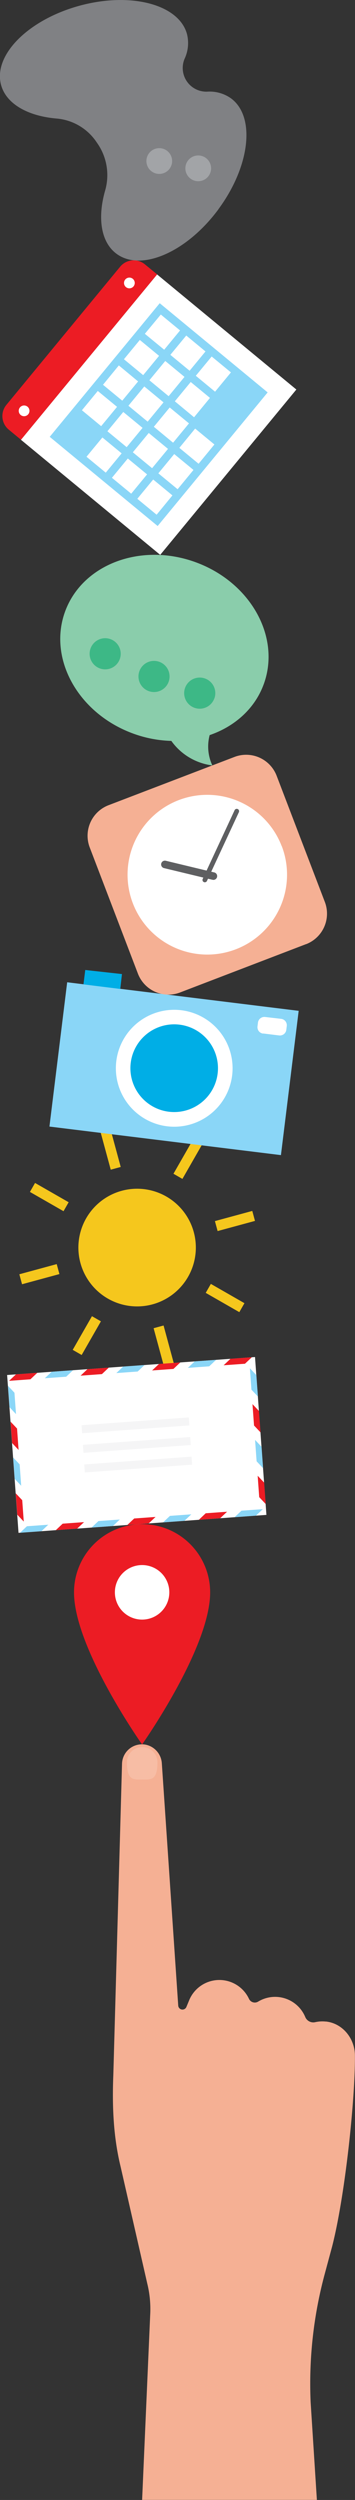 <svg xmlns="http://www.w3.org/2000/svg" xmlns:xlink="http://www.w3.org/1999/xlink" viewBox="0 0 188.59 1325.62"><rect x="0" y="0" width="188.59" height="1325.62" fill="#333333" stroke="none"/><defs><style>.cls-1{fill:none;}.cls-2{clip-path:url(#clip-path);}.cls-3{fill:#ec1c24;}.cls-4{fill:#fff;}.cls-5{fill:#f5c71d;}.cls-6{fill:#8ad6f7;}.cls-7{fill:#00aee6;}.cls-8{fill:#f5f5f6;}.cls-9{fill:#f5b094;}.cls-10{fill:#f7bda5;}.cls-11{fill:#808184;}.cls-12{fill:#a2a4a7;}.cls-13{fill:#8acdab;}.cls-14{fill:#3db886;}.cls-15{fill:#5e5f61;}</style><clipPath id="clip-path" transform="translate(-266.05 -218.74)"><rect class="cls-1" width="721.24" height="1544.36"/></clipPath></defs><title>Asset 5</title><g id="Layer_2" data-name="Layer 2"><g id="Layer_1-2" data-name="Layer 1"><g class="cls-2"><g class="cls-2"><path class="cls-3" d="M341.53,1143.74s36.16-51.11,36.16-80.65a36.16,36.16,0,1,0-72.32,0c0,29.55,36.16,80.65,36.16,80.65" transform="translate(-266.05 -218.74)"/><path class="cls-4" d="M356,1063.08a14.46,14.46,0,1,1-14.46-14.46A14.46,14.46,0,0,1,356,1063.08" transform="translate(-266.05 -218.74)"/><path class="cls-5" d="M369,872.1a31.2,31.2,0,1,1-38.28-21.94A31.19,31.19,0,0,1,369,872.1" transform="translate(-266.05 -218.74)"/><polygon class="cls-5" points="64.13 618.79 58.83 620.23 53.09 599.08 58.74 598.94 64.13 618.79"/><rect class="cls-5" x="350.28" y="921.93" width="5.48" height="20.57" transform="translate(-498 -93.65) rotate(-15.19)"/><rect class="cls-5" x="289.49" y="843.22" width="5.48" height="20.57" transform="translate(-859.66 464.02) rotate(-60.19)"/><rect class="cls-5" x="382.88" y="896.75" width="5.48" height="20.57" transform="translate(-859.14 571.97) rotate(-60.19)"/><rect class="cls-5" x="276.7" y="891.62" width="20.57" height="5.48" transform="translate(-490.38 -112.28) rotate(-15.19)"/><rect class="cls-5" x="380.59" y="863.43" width="20.57" height="5.48" transform="translate(-479.36 -86.05) rotate(-15.19)"/><rect class="cls-5" x="301.88" y="924.22" width="20.57" height="5.48" transform="translate(-913.37 518.25) rotate(-60.19)"/><polygon class="cls-5" points="102.38 604.55 107.96 605.84 96.91 625.12 92.15 622.39 102.38 604.55"/><rect class="cls-6" x="320" y="723.53" width="77.09" height="123.91" transform="translate(-730.95 826.54) rotate(-82.98)"/><path class="cls-4" d="M405.82,766.74l8.52,1.05a3.42,3.42,0,0,0,3.81-3l.24-2a3.42,3.42,0,0,0-3-3.81L406.9,758a3.42,3.42,0,0,0-3.81,3l-.25,2a3.42,3.42,0,0,0,3,3.81" transform="translate(-266.05 -218.74)"/><path class="cls-4" d="M389.37,789a31,31,0,1,1-27-34.58,31,31,0,0,1,27,34.58" transform="translate(-266.05 -218.74)"/><path class="cls-7" d="M381.67,788a23.26,23.26,0,1,1-20.24-25.93A23.26,23.26,0,0,1,381.67,788" transform="translate(-266.05 -218.74)"/><polygon class="cls-7" points="63.9 524.4 44.34 521.97 45.29 514.34 64.79 516.5 63.9 524.4"/><rect class="cls-4" x="272.73" y="942.95" width="132.03" height="83.93" transform="translate(-336.31 -191.7) rotate(-4.14)"/><polygon class="cls-3" points="16.16 731.38 4.81 732.21 8.47 728.76 19.82 727.94 16.16 731.38"/><polygon class="cls-6" points="35.16 730.01 23.81 730.83 27.46 727.38 38.81 726.56 35.16 730.01"/><polygon class="cls-3" points="54.15 728.63 42.8 729.46 46.46 726 57.81 725.18 54.15 728.63"/><polygon class="cls-6" points="73.15 727.26 61.8 728.08 65.45 724.63 76.8 723.81 73.15 727.26"/><polygon class="cls-3" points="92.14 725.88 80.8 726.7 84.45 723.25 95.8 722.43 92.14 725.88"/><polygon class="cls-6" points="111.14 724.5 99.79 725.33 103.45 721.88 114.8 721.06 111.14 724.5"/><polygon class="cls-3" points="130.14 723.13 118.79 723.95 122.44 720.5 133.79 719.68 130.14 723.13"/><polygon class="cls-6" points="22 811.93 10.65 812.75 14.3 809.3 25.65 808.48 22 811.93"/><polygon class="cls-6" points="135.97 803.68 124.62 804.5 128.28 801.05 139.63 800.23 135.97 803.68"/><polygon class="cls-3" points="40.99 810.56 29.64 811.38 33.3 807.93 44.65 807.11 40.99 810.56"/><polygon class="cls-6" points="59.99 809.18 48.64 810 52.29 806.55 63.64 805.73 59.99 809.18"/><polygon class="cls-3" points="78.98 807.8 67.64 808.63 71.29 805.18 82.64 804.36 78.98 807.8"/><polygon class="cls-6" points="97.98 806.43 86.63 807.25 90.28 803.8 101.63 802.98 97.98 806.43"/><polygon class="cls-3" points="116.97 805.05 105.63 805.88 109.28 802.42 120.63 801.6 116.97 805.05"/><polygon class="cls-6" points="133.57 736.88 132.75 725.53 136.2 729.19 137.02 740.54 133.57 736.88"/><polygon class="cls-3" points="134.95 755.88 134.12 744.53 137.57 748.18 138.4 759.53 134.95 755.88"/><polygon class="cls-6" points="136.32 774.87 135.5 763.52 138.95 767.18 139.77 778.53 136.32 774.87"/><polygon class="cls-3" points="137.7 793.87 136.88 782.52 140.33 786.17 141.15 797.52 137.7 793.87"/><polygon class="cls-3" points="11.81 795.48 12.63 806.83 9.18 803.18 8.36 791.83 11.81 795.48"/><polygon class="cls-6" points="10.44 776.49 11.26 787.84 7.81 784.18 6.99 772.84 10.44 776.49"/><polygon class="cls-3" points="9.06 757.49 9.88 768.84 6.43 765.19 5.61 753.84 9.06 757.49"/><polygon class="cls-6" points="7.68 738.5 8.51 749.85 5.06 746.19 4.24 734.84 7.68 738.5"/><rect class="cls-8" x="310.89" y="993.19" width="57.14" height="4.26" transform="translate(-337.19 -191.56) rotate(-4.15)"/><rect class="cls-8" x="310.17" y="982.79" width="57.14" height="4.26" transform="translate(-336.44 -191.64) rotate(-4.15)"/><rect class="cls-8" x="309.45" y="972.39" width="57.14" height="4.26" transform="translate(-335.69 -191.72) rotate(-4.15)"/><path class="cls-9" d="M439.16,1290.69a17.34,17.34,0,0,0-5.75.34,4.63,4.63,0,0,1-5.18-2.71,17.35,17.35,0,0,0-25-8.24,3.42,3.42,0,0,1-4.92-1.46,17.36,17.36,0,0,0-31.62.42h0l-1.62,3.9a2.26,2.26,0,0,1-4.34-.71l-8.7-128.34a10.78,10.78,0,0,0-8.45-10,10.59,10.59,0,0,0-12.7,9.95l-4.63,165.26c-.65,16.3,0,32.62,3.86,48.47l14.2,62.15a56.35,56.35,0,0,1,1.52,16.64l-4.28,97.95h92.84l-3.31-51.7a223,223,0,0,1,7.48-68.09l3.92-14.53c6.93-27,12.32-78.54,12.11-101.42-.08-9-6.58-17-15.48-17.92" transform="translate(-266.05 -218.74)"/><path class="cls-10" d="M349.69,1153.23c0,9.82-3.63,9.1-8.1,9.1s-8.1.72-8.1-9.1a8.1,8.1,0,0,1,16.2,0" transform="translate(-266.05 -218.74)"/></g></g><rect class="cls-4" x="293.52" y="390.64" width="113.65" height="95.89" transform="translate(-476.98 211.04) rotate(-50.48)"/><path class="cls-3" d="M349.52,364.24,277.2,451.92l-6.49-5.35a9.34,9.34,0,0,1-1.26-13.15l60.43-73.26A9.34,9.34,0,0,1,343,358.89Z" transform="translate(-266.05 -218.74)"/><path class="cls-6" d="M350.9,379.52l-58.44,70.85,57.34,47.3,58.44-70.85Zm24.31,25.58-8.43,10.23-10.23-8.43L365,396.66Zm-22.29,27-8.43,10.22-10.22-8.43,8.43-10.23Zm-7.51-11.72,8.43-10.23,10.22,8.44-8.43,10.23Zm-3.63,25.24-8.44,10.23-10.23-8.43,8.43-10.23Zm3.29,2.71,10.23,8.44L346.85,467l-10.23-8.43Zm2.71-3.29,8.43-10.23,10.23,8.43L358,453.49Zm11.15-13.51,8.44-10.23,10.22,8.43L369.14,440Zm-7.45-46,10.22,8.43-8.43,10.22L343,395.74ZM340.33,399l10.22,8.43-8.44,10.23-10.22-8.43Zm-11.15,13.51L339.41,421,331,431.2l-10.23-8.43ZM318,426.05l10.23,8.43-8.44,10.23-10.22-8.43ZM312,460.94l8.44-10.23,10.23,8.43-8.44,10.23Zm13.51,11.15,8.44-10.23,10.23,8.43-8.43,10.23Zm23.74,19.58L339,483.23,347.43,473l10.22,8.43Zm11.15-13.51-10.23-8.43,8.43-10.23,10.23,8.43Zm11.15-13.51-10.22-8.43L369.72,446l10.23,8.43ZM370.07,418l8.43-10.22,10.23,8.43-8.43,10.23Z" transform="translate(-266.05 -218.74)"/><path class="cls-4" d="M280.66,434.39a2.85,2.85,0,1,1-4,.38,2.85,2.85,0,0,1,4-.38" transform="translate(-266.05 -218.74)"/><path class="cls-4" d="M336.59,366.58a2.85,2.85,0,1,1-4,.38,2.85,2.85,0,0,1,4-.38" transform="translate(-266.05 -218.74)"/><path class="cls-11" d="M382.12,329.62c16.8-22.73,19.78-49,6.67-58.71a19.63,19.63,0,0,0-12.67-3.57,12.55,12.55,0,0,1-12-17.45,19.65,19.65,0,0,0,1.26-13.1c-4.29-15.73-29.88-22.46-57.15-15s-45.9,26.22-41.61,42c2.77,10.16,14.42,16.56,29.67,17.82a28.42,28.42,0,0,1,21,12.43l.77,1.12a29.53,29.53,0,0,1,3.79,24.8c-4.06,14.37-2.22,27.2,6.1,33.35,13.12,9.69,37.36-.89,54.16-23.62" transform="translate(-266.05 -218.74)"/><path class="cls-12" d="M370.07,314.71a6.83,6.83,0,1,1,8-5.45,6.83,6.83,0,0,1-8,5.45" transform="translate(-266.05 -218.74)"/><path class="cls-12" d="M349.37,310.84a6.83,6.83,0,1,1,8-5.45,6.83,6.83,0,0,1-8,5.45" transform="translate(-266.05 -218.74)"/><path class="cls-13" d="M406.17,581.52c9.15-25.1-7.07-54.05-36.22-64.67s-60.19,1.11-69.34,26.21,7.07,54.05,36.22,64.67a64,64,0,0,0,20.24,3.88,31.57,31.57,0,0,0,21.78,13,23.76,23.76,0,0,1-1.42-16.08c13.27-4.55,24-14,28.73-27" transform="translate(-266.05 -218.74)"/><path class="cls-14" d="M329.68,568.24a8.26,8.26,0,1,1-4.93-10.59,8.26,8.26,0,0,1,4.93,10.59" transform="translate(-266.05 -218.74)"/><path class="cls-14" d="M355.63,580.27a8.26,8.26,0,1,1-4.93-10.59,8.26,8.26,0,0,1,4.93,10.59" transform="translate(-266.05 -218.74)"/><path class="cls-14" d="M379.9,589.12A8.26,8.26,0,1,1,375,578.53a8.26,8.26,0,0,1,4.93,10.59" transform="translate(-266.05 -218.74)"/><path class="cls-9" d="M428.61,719.38,361.72,745a17.35,17.35,0,0,1-22.41-10l-25.59-66.89a17.35,17.35,0,0,1,10-22.41l66.89-25.59a17.35,17.35,0,0,1,22.41,10L438.62,697a17.35,17.35,0,0,1-10,22.41" transform="translate(-266.05 -218.74)"/><path class="cls-4" d="M415.73,667.39A42.36,42.36,0,1,1,361,643a42.36,42.36,0,0,1,54.7,24.43" transform="translate(-266.05 -218.74)"/><path class="cls-15" d="M379.17,685.26a2,2,0,0,1-.47-.06l-25.52-6.14a2,2,0,0,1,.94-3.9l25.52,6.14a2,2,0,0,1-.47,4" transform="translate(-266.05 -218.74)"/><path class="cls-15" d="M374.87,686.59a1.21,1.21,0,0,1-.53-.12,1.25,1.25,0,0,1-.61-1.66l16.95-36.46a1.25,1.25,0,0,1,2.27,1.06L376,685.86a1.26,1.26,0,0,1-1.14.72" transform="translate(-266.05 -218.74)"/></g></g></svg>
